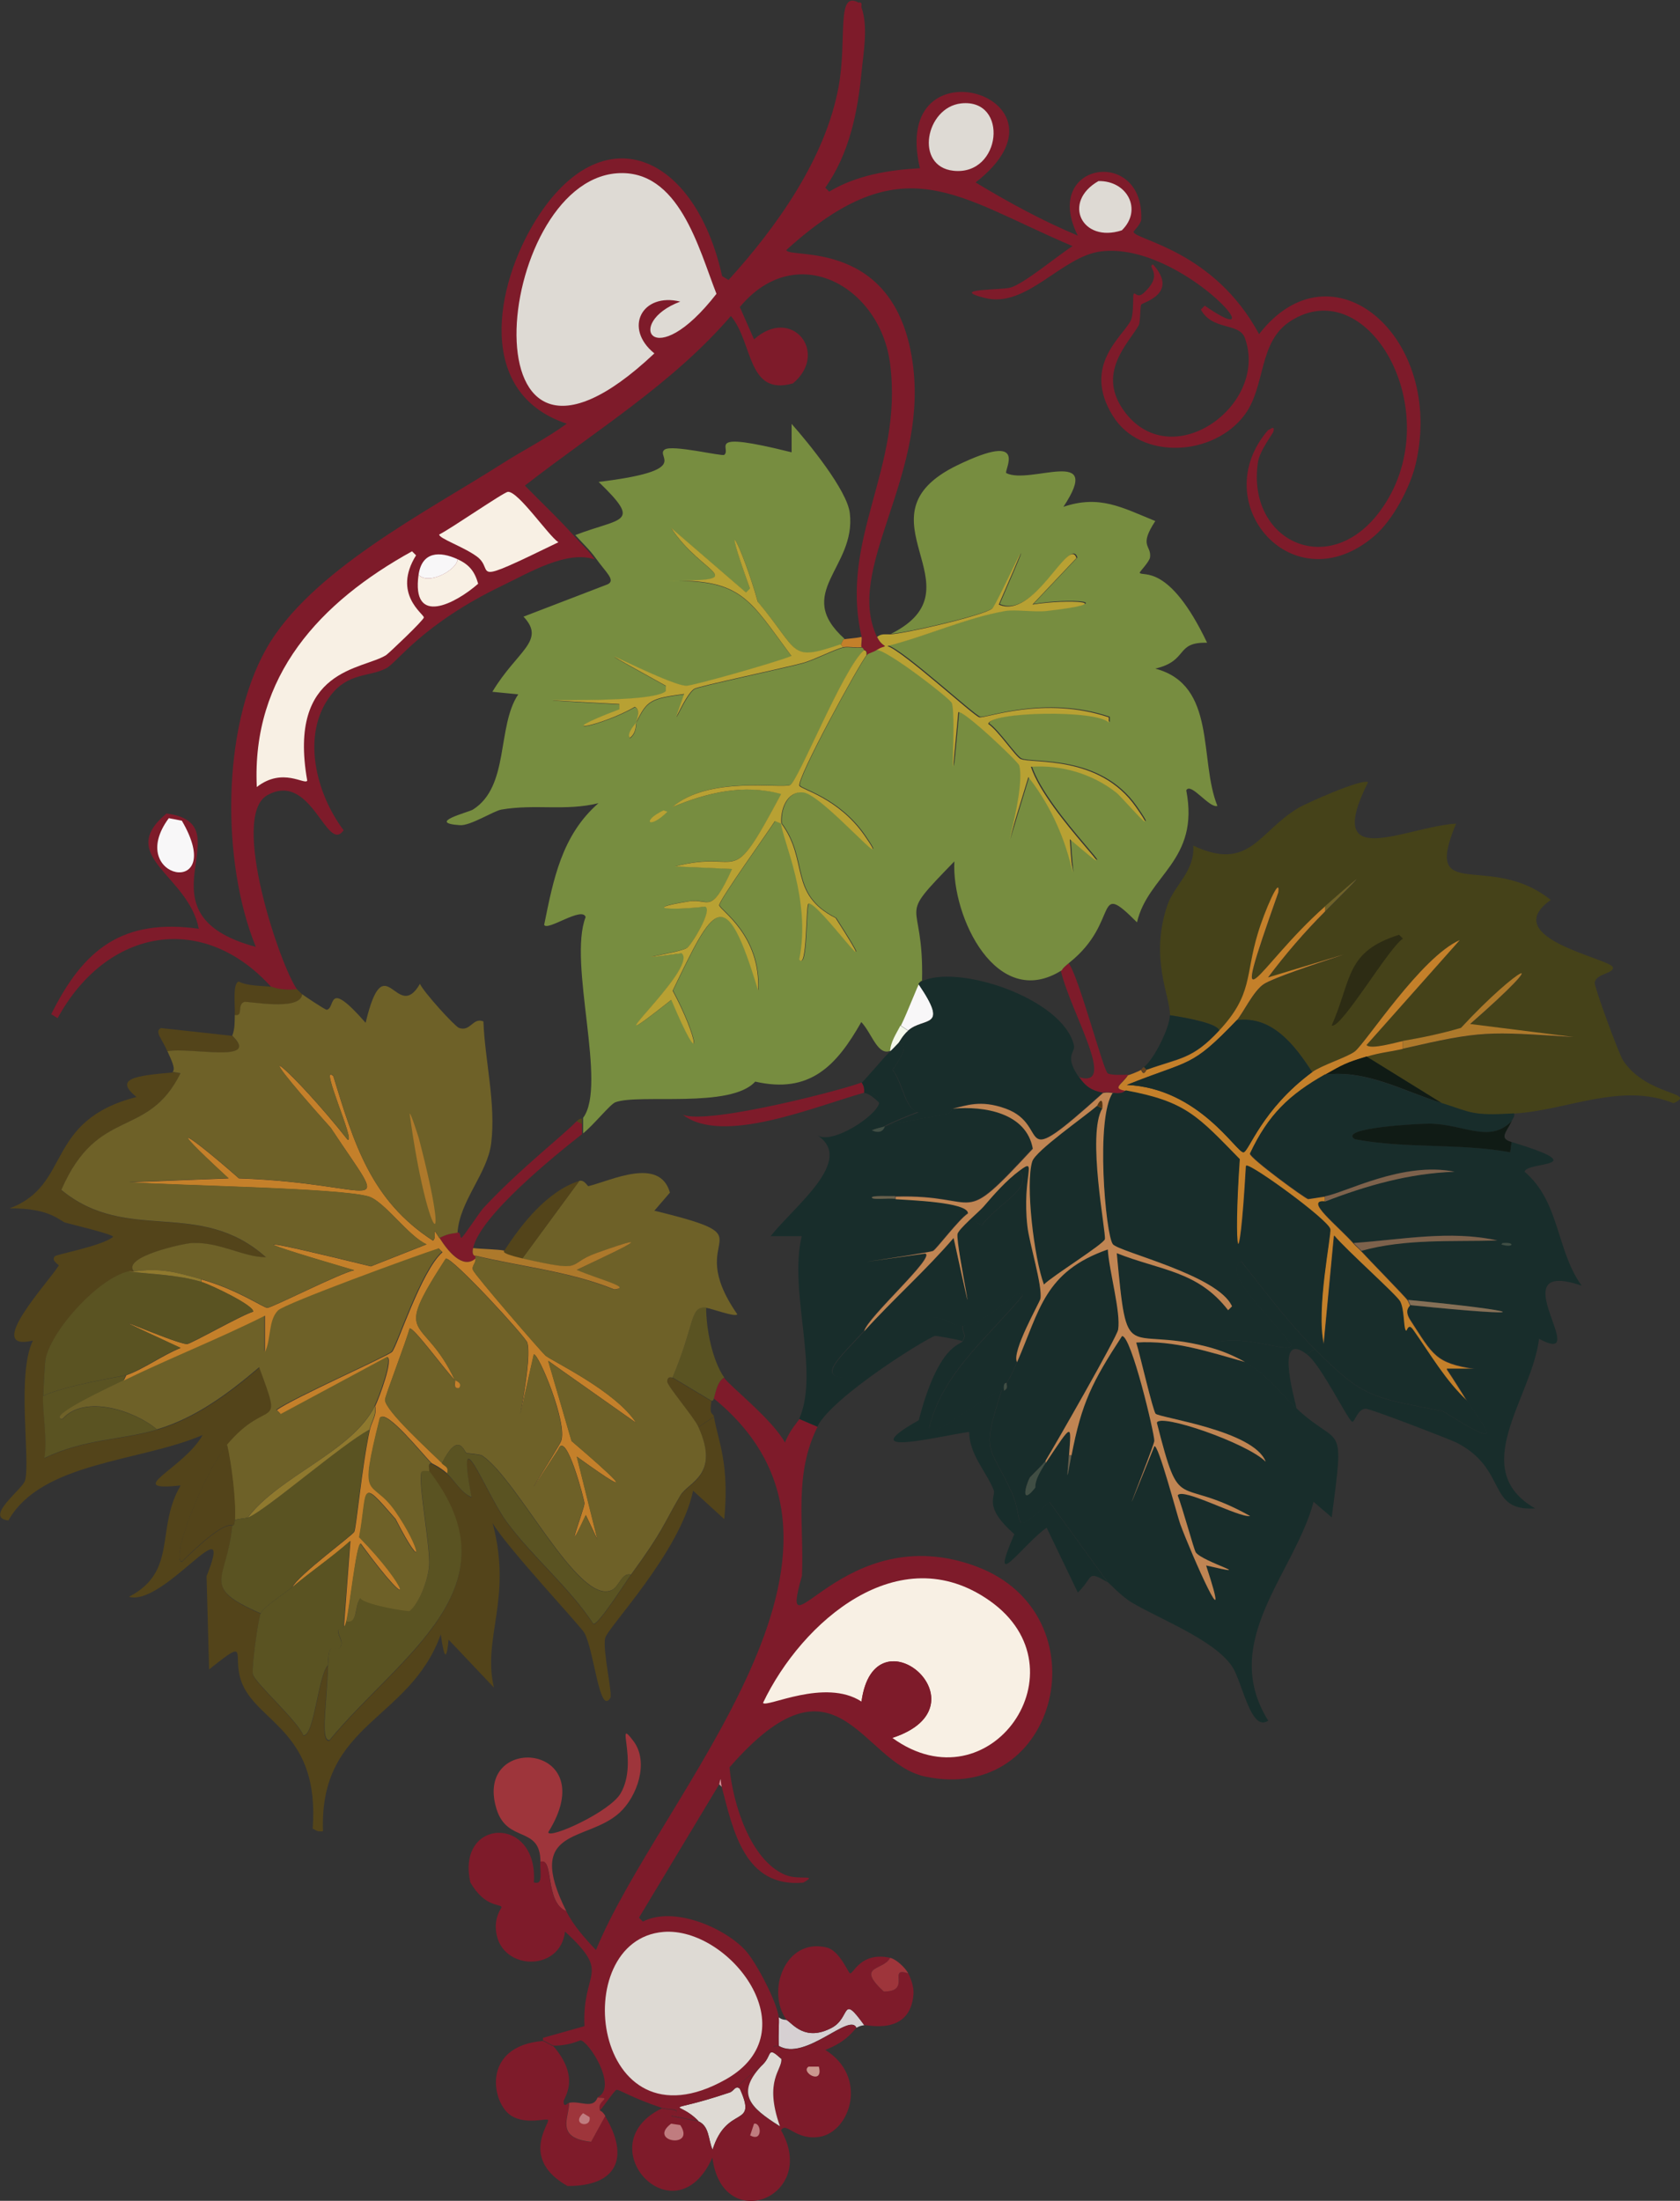 <?xml version="1.0" encoding="UTF-8"?>
<svg id="Layer_2" data-name="Layer 2" xmlns="http://www.w3.org/2000/svg" viewBox="0 0 86.29 113.03"><rect x="0" y="0" width="86.29" height="113.03" fill="#333333" stroke="none"/>
  <defs>
    <style>
      .cls-1 {
        fill: #654320;
      }

      .cls-1, .cls-2, .cls-3, .cls-4, .cls-5, .cls-6, .cls-7, .cls-8, .cls-9, .cls-10, .cls-11, .cls-12, .cls-13, .cls-14, .cls-15, .cls-16, .cls-17, .cls-18, .cls-19, .cls-20, .cls-21, .cls-22, .cls-23, .cls-24, .cls-25, .cls-26, .cls-27, .cls-28, .cls-29 {
        stroke-width: 0px;
      }

      .cls-2 {
        fill: #182d2b;
      }

      .cls-3 {
        fill: #101b15;
      }

      .cls-4 {
        fill: #c07c7f;
      }

      .cls-5 {
        fill: #8f792e;
      }

      .cls-6 {
        fill: #778d40;
      }

      .cls-7 {
        fill: #6e6128;
      }

      .cls-8 {
        fill: #dedad4;
      }

      .cls-9 {
        fill: #7d624c;
      }

      .cls-10 {
        fill: #2d2c14;
      }

      .cls-11 {
        fill: #f8f7f8;
      }

      .cls-12 {
        fill: #ca988f;
      }

      .cls-13 {
        fill: #d6d0d2;
      }

      .cls-14 {
        fill: #c08553;
      }

      .cls-15 {
        fill: #67604c;
      }

      .cls-16 {
        fill: #b8a133;
      }

      .cls-17 {
        fill: #454219;
      }

      .cls-18 {
        fill: #f3f8ea;
      }

      .cls-19 {
        fill: #9e353b;
      }

      .cls-20 {
        fill: #5a5322;
      }

      .cls-21 {
        fill: #f8f0e4;
      }

      .cls-22 {
        fill: #d99097;
      }

      .cls-23 {
        fill: #7e1b2a;
      }

      .cls-24 {
        fill: #53441a;
      }

      .cls-25 {
        fill: #857057;
      }

      .cls-26 {
        fill: #404e44;
      }

      .cls-27 {
        fill: #533513;
      }

      .cls-28 {
        fill: #c4802a;
      }

      .cls-29 {
        fill: #ad792b;
      }
    </style>
  </defs>
  <g id="Layer_1-2" data-name="Layer 1">
    <g>
      <path class="cls-13" d="M44.39,104.01c-.2.03-.23.05-.4.13-.35-.8-2.63,1.74-3.99.93-.03-.66.03-1.2,0-1.46.2.15.38.12.4.13.33.21.96,1.13,2.33.4.98-.53.47-1.79,1.66-.13Z"/>
      <g>
        <path class="cls-23" d="M45.72,100.55c-.35.68-1.79.37-.33,1.73,1.48,0,.16-1.31,1.26-.93.16.31.29.71.27,1.06-.16,2.16-2.36,1.57-2.53,1.6-1.19-1.65-.68-.4-1.66.13-1.37.73-1.99-.19-2.33-.4-1.06-1.45-.08-4.24,2.06-3.72.67.16,1.11,1.31,1.2,1.33.17.04.55-1.13,2.06-.8Z"/>
        <path class="cls-19" d="M46.65,101.35c-1.11-.38.22.94-1.26.93-1.46-1.36-.02-1.05.33-1.73.31.07.78.51.93.8Z"/>
      </g>
      <g>
        <path class="cls-23" d="M44.12.12c.21,0,.1.18.13.27.35.97.1,2.32,0,3.33-.2,2.07-.63,4.17-1.86,5.92l.2.2c1.41-.84,3.04-1.11,4.66-1.2-1.59-6.73,8.49-3.65,2.86.73,1.67,1.01,3.43,1.97,5.25,2.73-1.9-3.76,3.37-4.59,3.26-.86,0,.27-.41.63-.4.67.09.42,4.13.94,6.45,5.25,3.75-4.84,9.55.15,8.05,6.65-.28,1.21-1.18,2.91-2.13,3.72-4.17,3.56-8.7-1.69-5.45-5.45.06.02.35-.29.27.07-.03.14-.71.98-.8,1.6-.59,4.01,3.62,6.05,6.25,2.53,3.65-4.89-.51-12.42-4.59-9.78-1.65,1.07-1.25,3.32-2.33,4.79-1.58,2.15-5.35,2.38-6.78.07-1.62-2.61.55-4.1.93-4.92.14-.3.1-1.27.13-1.33.08-.15.19.25.53-.07,1.07-.99.12-1.32.47-1.46,1.36,1.5-.53,1.95-.6,2.06-.07.1-.04.9-.13,1.06-.5.92-2.26,2.48-.67,4.52,2.46,3.14,7.36-.46,6.12-3.86-.29-.81-1.66-.36-2.26-1.46l.2-.2c3.91,2.7-1.2-3.29-5.32-2.79-2.05.25-3.83,2.95-5.99,2.39-1.87-.48.83-.39,1.33-.53.69-.19,2.45-1.66,3.19-2.13-5.96-2.52-8.68-5.26-14.7.2.07.49,5.73-.71,6.52,6.05.67,5.76-3.54,10.34-1.86,13.83.18.37.41.44.4.47-.02.06-.17.03-.4.2-.22.15-.46.19-.53.27.05-.31-.13-.25-.13-.27-.1-.17-.13-.12-.13-.13-.04-.13.04-.38,0-.53-1.18-5.08,2.14-8.64,1.46-14.03-.5-4-4.83-6.42-7.72-2.93l.73,1.66c1.93-1.74,3.88.68,2,2.26-2.37.67-2.04-2.1-3.19-3.46-3.01,3.5-7.02,5.93-10.58,8.71.84.86,1.73,1.69,2.53,2.59.37.42.73.72,1.06,1.2-1.44-.48-3.35.67-4.72,1.33-4.14,1.99-5.4,3.94-5.99,4.26-.85.45-1.95.21-2.86,1.4-1.53,2-.75,5.04.67,6.92-.87,1.24-1.65-3.07-3.92-1.8-1.94,1.08.66,8.77,1.53,9.98-.87.09-1.26-.13-1.33-.13-3.5-3.89-8.44-3.03-10.97,1.6l-.33-.2c1.67-3.37,3.68-4.93,7.58-4.39-.53-2.77-4.3-3.72-1.66-5.92,4.13.54-1.8,5.14,4.59,6.85-1.76-4.3-1.77-11.21.53-15.3,2.25-4,8.25-7.05,12.11-9.51,1.09-.7,2.28-1.29,3.33-2.06-4.69-1.56-3.69-7.07-1.6-10.44,3.42-5.5,8.18-3.44,9.58,2.86l.33.2c2.47-2.72,4.97-6.23,5.65-9.91.46-2.49-.15-5.02,1.06-4.32Z"/>
        <g>
          <path class="cls-11" d="M8.67,42.02l.67.13c2.38,4.07-2.98,3-.67-.13Z"/>
          <g>
            <path class="cls-8" d="M31.68,8.9c3.2-.24,4.21,3.88,5.12,6.19-3.26,4.19-4.74,1.48-1.86.4-1.96-.48-2.93,1.36-1.33,2.66-9.96,9.39-8.28-8.76-1.93-9.25Z"/>
            <path class="cls-21" d="M21.17,28.32l.2.2c-1.23,1.98.4,3.01.4,3.19,0,.14-1.81,1.85-1.93,1.93-1.19.77-5.08.65-4.06,6.45-.11.25-1.26-.71-2.59.33-.27-5.72,3.25-9.5,7.98-12.11Z"/>
            <path class="cls-21" d="M26.09,25.26c.53-.03,2.06,2.23,2.59,2.59-4.83,2.35-3.19,1.46-4.19.73-.68-.5-1.96-.93-1.93-1.13.56-.27,3.32-2.18,3.53-2.19Z"/>
            <path class="cls-8" d="M49.37,5.31c2.46-.26,2.08,3.73-.4,3.46-2.01-.22-1.43-3.26.4-3.46Z"/>
            <path class="cls-8" d="M56.42,9.3c1.48-.03,2.28,1.48,1.2,2.53-2.06.67-3.08-1.46-1.2-2.53Z"/>
            <path class="cls-21" d="M21.5,29.52c.51.56,2-.27,2-.8.61.28.88.63,1.06,1.26-1.15,1.01-3.44,2.23-3.06-.47Z"/>
            <path class="cls-11" d="M23.5,28.72c0,.53-1.48,1.36-2,.8.17-1.2,1.09-1.22,2-.8Z"/>
          </g>
        </g>
      </g>
      <path class="cls-8" d="M35.87,108.93c-1.12-1.16-1.97-.26,1.6-1.46.23-.08.31-.4.53-.2.93,2.07-.65.76-1.4,3.13-.23-.51-.15-1.2-.73-1.46Z"/>
      <g>
        <path class="cls-23" d="M43.99,104.15c-.09.04-.44.69-1.6,1.13,2.23,1.4,1.27,4.19-.27,4.46-1.26.22-1.74-.81-2-.33,1.95,3.42-3.02,5.42-3.53,1.4-1.92,4.29-6.49-.64-2.59-2.53.29.1,1.19-.01.47.4l1.4.27c.58.26.5.96.73,1.46.74-2.37,2.33-1.06,1.4-3.13-.22-.2-.3.12-.53.2l1.73-1.46c-1.47,1.51-.67,2.24.86,3.19-.84-2.38.13-2.88.07-3.46-.04-.39-.4-.52-.4-.6,0-.11.27-.05.27-.07,1.36.81,3.64-1.73,3.99-.93Z"/>
        <path class="cls-8" d="M40.13,105.74c.06.58-.91,1.08-.07,3.46-1.53-.96-2.33-1.69-.86-3.19.47-.48.18-.95.93-.27Z"/>
        <path class="cls-4" d="M34.47,109.07l.47.07c.82,1.24-1.71.86-.47-.07Z"/>
        <path class="cls-12" d="M41.53,106.14h.53c.25.99-.97.28-.53,0Z"/>
        <path class="cls-4" d="M38.73,109.07c.37-.09.47.97-.2.6l.2-.6Z"/>
      </g>
      <path class="cls-19" d="M29.09,98.16c-1.13-.46-.62-2.8-1.33-2.53,0-1.9-1.71-.93-2.26-2.73-1.2-3.93,5.54-3.41,2.66,1.2.02.38,3.17-1.04,3.72-2,.94-1.63-.35-4.03.67-2.66.79,1.07.18,2.83-.73,3.66-1.69,1.54-4.92.69-2.73,5.06Z"/>
      <g>
        <path class="cls-23" d="M41.06,72.88l.93.4c-1.24,2.48-.68,5-.8,7.65-1.3,4.61,2.12-3.05,8.98-.47,6.53,2.46,4.25,12.25-2.66,10.78-3.31-.71-4.48-6.86-10.04-.47.16,1.8,1.05,4.76,2.86,5.52.73.3,1.72-.06.93.4-3,.27-3.6-2.65-4.19-4.92-.08-.3-.03-.64-.13-.13l-4.12,6.85.2.2c1.57-.81,4.15.29,5.25,1.46.56.6,1.64,2.67,1.73,3.46.03.27-.03.8,0,1.46,0,.01-.27-.04-.27.07,0,.08.36.21.4.6-.75-.68-.46-.22-.93.27l-1.73,1.46c-3.57,1.2-2.71.3-1.6,1.46l-1.4-.27c.73-.41-.17-.3-.47-.4-1.58-.53-2.21-.96-2.33-.93-.11.02-.67.87-.86,1.06-.22-.51.7-.65-.13-.67,1.09-.5-.43-2.88-.86-2.93-.07,0-.58.28-1.4.27-.03,0-.5-.27-.53-.27v-.13l2.13-.6c-.13-2.92,1.43-2.62-1-4.86-.23,2.08-3.23,2.02-3.53.07-.13-.85.29-1.27.27-1.33-.07-.17-.86.02-1.6-1.26-.75-3.32,3.5-3.48,3.26,0,.46.12.33-.32.33-1.06.71-.27.2,2.06,1.33,2.53.38.75.96,1.4,1.53,2,3.29-8.02,15.65-20.51,6.05-28.33.09-.33.19-.88.53-1.06.32.45,2.49,2.15,3.13,3.33.22-.61.7-1.13.73-1.2Z"/>
        <path class="cls-21" d="M45.85,89.25c5-1.65-.94-6.75-1.6-1.86-1.88-1.22-4.87.33-5.06.07,1.99-4.18,6.99-8.53,11.64-5.25,5,3.51.02,10.67-4.99,7.05Z"/>
        <path class="cls-8" d="M34.08,99.22c3.36-.27,7.58,5.11,3.19,7.58-6.84,3.85-8.2-7.17-3.19-7.58Z"/>
        <path class="cls-23" d="M45.85,89.25c-.31-.22-1.36-1.71-1.6-1.86.65-4.89,6.59.21,1.6,1.86Z"/>
        <path class="cls-22" d="M37.07,91.77l-.13-.13c.11-.51.06-.16.13.13Z"/>
      </g>
      <g>
        <path class="cls-23" d="M28.42,105.08c1.44,1.68.52,2.65.53,2.86.01.37.26,0,.27.07.02.72-.75,1.8,1.13,2l.73-1.33c1.27,2.12.63,3.6-1.93,3.59-2.45-1.38-.91-3.21-1-3.39-.06-.11-1.1.25-1.86-.2-1.04-.61-1.61-3.6,1.6-3.86.03,0,.5.27.53.27Z"/>
        <g>
          <path class="cls-19" d="M30.82,108.4s.12.02.27.27l-.73,1.33c-1.88-.2-1.11-1.27-1.13-2,.55-.13,1.23.35,1.46-.27.83.01-.09.15.13.67Z"/>
          <path class="cls-4" d="M29.95,108.53l.33.2c.12.6-.98.4-.33-.2Z"/>
        </g>
      </g>
      <path class="cls-23" d="M54.89,49.47c.51.66,1.77,5.46,2,5.65.14.11.84.09,1.06.07-.31.48-.86.68-.13.8-.03,0-.08.22-.67.13-.41-.06-.51,0-.53,0-.58-.12-.86-.31-1.2-.8,1.99.61-.39-3.24-.93-5.45.02-.02-.02-.06.4-.4Z"/>
      <path class="cls-23" d="M29.89,57.72v.53c-1.39,1.09-5.23,4.19-5.59,5.85-.09.43.13.38.13.4,0,.04,0,.09,0,.13-.67.59-1.46-.42-1.86-1.06.38-.18.52-.2.93-.27.18-.03.11.28.2.27.09-.02.95-1.34,1.13-1.53,1.88-2.02,4.09-3.72,4.79-4.46l.27.13Z"/>
      <path class="cls-11" d="M46.65,52.93l-.4-.27c.29-.58.85-2.04.93-2.13,1.6,2.35.28,1.68-.53,2.39Z"/>
      <g>
        <path class="cls-6" d="M43.32,32.84s-.12.26-.13.27c-2.67.9-2.05.44-4.26-2.19-.82-2.89-1.97-5.03-.4-.67l-.2.2-3.86-3.33c1.62,2.48,4.27,2.69-.2,2.73,3.85-.12,4.22.96,6.39,3.86-.91.37-5.07,1.53-5.39,1.53-1,0-7.16-3.38-1.06,0v.27c-.79.83-11,.18-2.39.67v.27c-3.75,1.42-.88.84.8-.13.27.16.13.53.07.8,0,.04-.53.58-.33.8.36-.27.3-.74.33-.8.55-1.14.74-1.23,2.46-1.46-.92,2.6-.01.05.53-.27.25-.14,4.73-1.09,5.59-1.33.55-.15,1.63-.71,2.06-.8.25-.05.64.04.93,0,0,0,.03-.04.13.13-1.06.91-3.4,6.77-3.79,6.92-.49.19-4.17-.48-6.05,1.13,1.79-.73,3.66-1.19,5.59-.67-2.75,5.13-1.9,2.78-5.45,3.72l2.93.13c-1.11,2.42-1.18,1.5-2.19,1.66-2.81.44-.41.44.8.27.44.14-.74,2.01-.93,2.13-.45.26-3.73.72-.27.27.95.74-5.28,6.14-.53,2.39,1.66,3.94,1.38,1.98.07-.47,2.11-4.36,2.68-5.69,4.39,0,.14-2.88-1.98-4.14-2-4.39-.01-.26,2.53-3.79,2.86-4.32l.33.13c.08.86,1.56,3.9.93,6.98.41.59.32-2.76.47-2.86.39-.27,4.23,5.15,1.4.73-2.44-1.23-1.37-2.93-2.79-4.86-.06-.7.28-1.68,1.13-1.6,1,.1,4.84,4.66,3.13,2.19-1.33-1.9-3.23-2.34-3.33-2.53-.17-.34,3.1-6.34,3.46-6.72.07-.08.31-.11.53-.27.53,0,3.78,2.5,3.86,2.73.26.75-.23,6.62.33.47.21-.17,3.07,2.53,3.13,2.73.41,1.42-1.64,7.43.47.6,2.65,3.35,2.36,7.23,2.13,3.19,3.67,3.13-1.17-1.22-2-3.72,1.56-.11,3.16.36,4.39,1.33.3.24,2.37,2.7,1,.73-1.88-2.69-5.31-2.2-5.92-2.46-.26-.11-1.16-1.46-1.66-1.8.08-.62,5.56-.74,6.19-.07v-.27c-3.31-1.12-6.32.07-6.65,0-.29-.07-3.9-3.39-4.72-3.66,1.99-.5,4.03-1.44,6.05-1.8.53-.09,1.49.07,2.13,0,3.86-.44,1.16-.65-.73-.33l2.26-2.39c-.39-1.17-2.16,3.19-3.99,2.39,2.55-5.87-.1,0-.33.2-.4.35-4.49,1.3-5.25,1.33,4.76-2.39-2.01-6.02,3.39-8.65,3.78-1.83,2.36.31,2.53.4,1.22.61,5.02-1.42,2.93,1.73,1.86-.63,3.02.04,4.72.73-.87,1.32-.19,1.23-.27,1.86-.03.24-.56.76-.53.8.14.22,1.5-.52,3.46,3.59-1.66-.04-.93.92-2.66,1.33,3.18.84,2.23,4.68,3.19,7.05-.41.14-1.37-1.24-1.6-.8.7,3.63-1.96,4.33-2.53,6.78-2.25-2.26-.84-.04-3.46,2.06-.42.34-.38.38-.4.4-3.35,2.12-5.67-2.75-5.52-5.59-3.1,3.19-1.56,1.68-1.66,6.12-.17.09-.12.12-.13.13-.08.08-.64,1.55-.93,2.13-.21.41-.52.86-.53,1.33-.68.33-.96-.84-1.53-1.46-1.28,2.26-2.65,3.7-5.45,3.06-1.26,1.4-5.96.61-7.18,1.06-.27.1-1.11,1.16-1.66,1.6v-.8c1.26-1.68-.79-7.95.13-10.31-.17-.57-1.97.74-2.13.4.47-2.32.9-4.6,2.79-6.25-1.7.42-3.25.03-4.99.33-.4.07-1.59.84-2.13.8-1.75-.12.44-.66.67-.8,1.89-1.19,1.22-4.27,2.33-5.92l-1.33-.13c1.27-2.12,2.77-2.61,1.6-3.86l4.32-1.66c.43-.21-.09-.61-.6-1.33-.34-.47-.69-.78-1.06-1.2,2.39-.92,3.44-.56,1.2-2.73,4.87-.59,2.88-1.3,3.39-1.66.38-.27,2.94.36,3.06.27.41-.33-1.11-1.27,3.46-.13v-1.46c.85.96,2.86,3.41,2.99,4.59.33,2.81-2.92,4.07-.27,6.45Z"/>
        <g>
          <path class="cls-18" d="M46.65,52.93c-.33.29-.42.56-.53.67-.14.14-.24.26-.4.4.01-.47.32-.92.53-1.33l.4.27Z"/>
          <g>
            <path class="cls-16" d="M45.05,33.38c.23-.17.38-.14.4-.2,0-.03-.22-.09-.4-.47.23-.18.41-.12.67-.13.76-.03,4.85-.98,5.25-1.33.23-.2,2.88-6.06.33-.2,1.83.8,3.6-3.56,3.99-2.39l-2.26,2.39c1.89-.31,4.59-.11.73.33-.64.07-1.6-.09-2.13,0-2.02.36-4.06,1.3-6.05,1.8.82.27,4.43,3.59,4.72,3.66.33.07,3.34-1.12,6.65,0v.27c-.63-.67-6.1-.56-6.19.07.51.34,1.41,1.69,1.66,1.8.61.26,4.04-.23,5.92,2.46,1.38,1.97-.69-.49-1-.73-1.23-.97-2.83-1.44-4.39-1.33.82,2.5,5.67,6.85,2,3.72.23,4.04.52.15-2.13-3.19-2.11,6.83-.05.82-.47-.6-.06-.2-2.91-2.9-3.13-2.73-.56,6.16-.07.29-.33-.47-.08-.23-3.32-2.73-3.86-2.73Z"/>
            <g>
              <path class="cls-16" d="M44.52,33.64c-.35.38-3.63,6.38-3.46,6.72.1.19,2,.63,3.33,2.53,1.72,2.46-2.13-2.09-3.13-2.19-.85-.09-1.19.89-1.13,1.6l-.33-.13c-.33.53-2.87,4.06-2.86,4.32.01.25,2.14,1.51,2,4.39-1.71-5.69-2.28-4.36-4.39,0,1.32,2.45,1.59,4.41-.07.47-4.75,3.75,1.48-1.65.53-2.39-3.47.45-.18,0,.27-.27.2-.11,1.37-1.99.93-2.13-1.21.17-3.6.18-.8-.27,1.01-.16,1.09.76,2.19-1.66l-2.93-.13c3.56-.94,2.71,1.41,5.45-3.72-1.93-.53-3.8-.07-5.59.67,1.88-1.61,5.56-.94,6.05-1.13.39-.15,2.73-6.01,3.79-6.92,0,.01.18-.04.13.27Z"/>
              <path class="cls-28" d="M44.25,32.71c.04.15-.04.4,0,.53-.29.04-.68-.05-.93,0l-.13-.13s.12-.26.13-.27c.09-.03.65-.06.93-.13Z"/>
              <path class="cls-16" d="M43.19,33.11l.13.13c-.43.09-1.51.65-2.06.8-.86.24-5.34,1.19-5.59,1.33-.55.31-1.45,2.86-.53.27-1.72.23-1.91.32-2.46,1.46.06-.27.21-.64-.07-.8-1.67.98-4.55,1.55-.8.13v-.27c-8.6-.48,1.61.16,2.39-.67v-.27c-6.1-3.38.07,0,1.06,0,.32,0,4.47-1.16,5.39-1.53-2.16-2.9-2.53-3.98-6.39-3.86,4.47-.03,1.82-.25.2-2.73l3.86,3.33.2-.2c-1.58-4.37-.42-2.23.4.67,2.2,2.63,1.59,3.09,4.26,2.19Z"/>
              <path class="cls-16" d="M40.13,42.29c1.42,1.92.35,3.62,2.79,4.86,2.83,4.42-1-1.01-1.4-.73-.14.1-.06,3.45-.47,2.86.63-3.08-.86-6.13-.93-6.98Z"/>
              <path class="cls-16" d="M34.08,41.62l.2.07c-.94.93-1.36.49-.2-.07Z"/>
              <path class="cls-16" d="M32.68,37.1c-.03.06.03.53-.33.8-.2-.22.32-.76.33-.8Z"/>
            </g>
          </g>
        </g>
      </g>
      <path class="cls-24" d="M29.89,57.45v.27l-.27-.13c.19-.2.26-.12.27-.13Z"/>
      <path class="cls-23" d="M44.25,55.59c.19.26.12.51.13.53-2.57.72-7.27,2.71-9.31,1.13,1.32.55,8.71-1.41,9.18-1.66Z"/>
      <g>
        <path class="cls-24" d="M13.92,50.67c.07,0,.46.23,1.33.13.01.02.18.18.27.27-.09.91-2.84.33-2.99.4-.36.17,0,.75-.47.67.02-.59-.12-1.62.2-1.73.46.24,1.17.21,1.66.27Z"/>
        <path class="cls-24" d="M8.87,55.06l.4.07c-1.7,3.42-4.23,1.65-6.12,5.99,3.41,2.81,7.08.39,10.51,3.46-1.16,0-2.36-.79-3.79-.73-.47.02-3.64.72-2.99,1.46-.08.01-.19-.02-.27,0-1.54.34-3.9,2.95-4.26,4.46-.06.26-.1,1.44-.13,1.93-.05.78.23,2.19.07,3.19,2.13-1.01,3.92-.91,5.79-1.46,1.98-.58,3.7-1.87,5.25-3.19,1.28,3.44.47,1.44-1.66,3.99-1.27,1.51-2.93,5.9-2.33,5.99.65-.64,2.11-2.03,2.59-1.86-.25,2.86-1.71,3.13,1.46,4.52-.13.27-.48,2.81-.4,3.13.1.43,2.29,2.38,2.59,3.13.56.09.77-3.08,1.26-3.59-.07,2.06-.41,3.89.07,3.86,3.62-4.39,9.76-7.85,5.12-13.83.04-.05-.1-.4.13-.4.04.03.39.17.8.53.42.37.71.95,1.26,1.2-.84-4.42.71-.23,1.8,1.26,1.3,1.78,3.23,3.38,4.46,5.25.25.07,1.69-2.21,1.93-2.53,1.68-2.29,1.64-2.55,2.53-4.06.41-.7,2.06-1.01.93-3.53l.8-.53c.23,1.28.8,2.41.53,5.25l-1.6-1.46c-.67,3.18-4.41,7.04-4.52,7.58-.13.64.39,2.86.27,3.06-.56.93-.82-2.38-1.33-3.33-.17-.33-4.02-4.43-4.72-5.65,1.04,3.88-.54,5.89.07,8.45l-2.33-2.46c-.13,1.45-.29.51-.4-.27-1.61,4.47-6.25,4.5-6.05,10.11-.34.04-.38-.08-.53-.13.37-4.9-2.7-5.41-3.59-7.38-.66-1.48.49-2.58-1.73-.8l-.13-4.79c1.53-3.83-2.17,1.57-3.99,1.06,2.54-1.31,1.35-3.52,2.66-5.72-3.03.32.13-.83,1.13-2.59-3.24,1.39-8.28,1.37-9.98,4.39-1.28-.16.75-1.62.86-2.06.28-1.07-.45-5.44.4-7.18-2.59.61.84-3.04,1.33-3.86.02-.03-.42-.25-.2-.47.11-.11,2.44-.53,2.99-1,0-.13-2.19-.65-2.46-.73-.29-.09-.77-.75-2.86-.73,3.21-1.19,1.77-4.5,6.52-5.72-1.16-.94-.1-1.09,1.86-1.26Z"/>
        <path class="cls-24" d="M11.93,53.2c1.5,1.45-2.17.56-3.33.8-.27-.64-.69-1.03-.33-1.2l3.66.4Z"/>
        <path class="cls-7" d="M19.24,72.22c-1.16,2.34-4.89,3.58-6.52,5.72-.12.04-.47.05-.67.13.06-.97-.17-2.86-.4-3.86,2.14-2.55,2.94-.55,1.66-3.99-1.55,1.32-3.27,2.61-5.25,3.19-1.1-.94-3.72-1.84-4.86-.53-.92-.12,2.56-1.72,3.13-2,2.38-1.16,4.88-2.14,7.25-3.33v1.86c.32-.63.16-1.62.67-2.13.36-.37,6.99-2.79,8.25-3.19l.2.2c-1.1.96-2.34,4.86-2.59,5.12-.23.24-5.1,2.39-5.92,2.99l.2.2,5.45-2.93c.39.02-.41,2.15-.6,2.53Z"/>
        <path class="cls-28" d="M22.57,63.57c.4.64,1.19,1.66,1.86,1.06.03.24-.22.39-.13.6.11.27,3.51,4.2,3.72,4.39.34.29,3.61,1.82,4.66,3.46l-4.52-3.19,1.2,4.12c1.86,1.59,3.93,3.44.27.8l1.06,4.26-.6-1.26c-1.24,2.68-.07-.31-.07-.6,0-.17-.94-3.77-1.33-2.79-2.87,4.42.02-.1.13-.4.35-.92-1.16-4.52-1.4-4.46-1.51,6.64,0,.58-.33-.6-.08-.29-3.85-4.4-4.19-4.32-2.82,4.37-1.16,2.76.47,6.25-.51-.52-2.13-2.75-2.33-2.66-.16.63-1.26,3.46-1.26,3.66-.01.55,2.33,2.66,2.93,3.26.19.19.36.17.27.53-.41-.36-.76-.5-.8-.53-.41-.38-2.34-2.83-2.66-2.33-1.12,4.49-.46,2.98.8,4.79,1.32,1.9,1.54,3.4,0,.4-1.89-2.18-1.4-1.57-1.86.93,2.53,2.57,3.04,4.38.07.33-.23.07-.56,3.3-.73,3.99-.09.37-.13.25-.13.27l.33-4.39c-.94.85-2.04,1.58-2.99,2.39.29-.62,3.1-2.67,3.19-2.86.11-.24.39-3.38.8-5.25.09-.41.37-.73.27-1.2.19-.38.99-2.51.6-2.53l-5.45,2.93-.2-.2c.82-.61,5.69-2.76,5.92-2.99.26-.27,1.49-4.16,2.59-5.12l-.2-.2c-1.26.41-7.88,2.83-8.25,3.19-.51.51-.35,1.5-.67,2.13v-1.86c-2.37,1.19-4.87,2.17-7.25,3.33l.13-.27c.89-.31,1.88-1.04,2.79-1.4-5.92-2.74-.27-.18.33-.2.19,0,2.84-1.51,3.39-1.66.1-.3-2.18-1.39-2.66-1.53v-.13c1.86.52,3.21,1.47,3.39,1.46.24,0,3.77-1.8,4.46-1.93-6.72-1.97-4.37-1.48.86-.2l2.86-1.13c-.93-.41-2.19-2.24-2.99-2.46-1.57-.44-9.78-.55-12.3-.73l5.12-.2c-3.59-3.3-1.97-2.2.53,0,7.38.26,7.93,2.25,4.72-2.59-4.97-5.55-1.87-2.86.86.6.45.22-1.48-3.98-.73-3.26,1.06,3.45,1.93,6.39,5.12,8.45.25-.19-.15-.9.33-.13Z"/>
        <path class="cls-20" d="M6.61,65.3c1.27.17,2.48.16,3.72.53.48.14,2.76,1.23,2.66,1.53-.55.15-3.2,1.66-3.39,1.66-.6.02-6.26-2.54-.33.2-.91.35-1.9,1.09-2.79,1.4-.22.07-2.98.5-4.26,1.06.03-.49.07-1.66.13-1.93.35-1.51,2.72-4.11,4.26-4.46Z"/>
        <path class="cls-20" d="M14.99,81.53c-.32.27-1.42.96-1.6,1.33-3.18-1.39-1.72-1.66-1.46-4.52,0-.01.11.09.13-.27.2-.08.54-.09.67-.13.84-.29,4.84-3.79,6.25-4.52-.41,1.87-.69,5.01-.8,5.25-.09.19-2.9,2.24-3.19,2.86Z"/>
        <path class="cls-20" d="M22.04,75.54c4.64,5.98-1.5,9.45-5.12,13.83-.47.03-.13-1.8-.07-3.86.05-1.63.41-.39.67-1,.11-.28-.21-.59-.13-.8.04-.12.2.02.27-.2,0-.01.04.1.13-.27.62.14.4-.75.73-1.2.09.31,2.39.7,2.53.67.51-.42.95-1.61,1-2.33.07-.95-.57-4.23-.4-4.79.04-.13.37-.03.4-.07Z"/>
        <path class="cls-7" d="M22.17,75.15c-.24,0-.09.35-.13.4-.03.03-.36-.07-.4.07-.17.56.47,3.84.4,4.79-.05.72-.49,1.91-1,2.33-.14.04-2.44-.35-2.53-.67-.33.44-.11,1.34-.73,1.2.17-.69.51-3.93.73-3.99,2.98,4.05,2.46,2.24-.07-.33.46-2.5-.03-3.11,1.86-.93,1.54,3,1.32,1.5,0-.4-1.26-1.81-1.92-.29-.8-4.79.32-.51,2.25,1.95,2.66,2.33Z"/>
        <path class="cls-20" d="M17.65,83.53c-.06.22-.22.08-.27.2-.08.21.25.52.13.8-.25.61-.61-.63-.67,1-.5.51-.71,3.68-1.26,3.59-.3-.75-2.49-2.7-2.59-3.13-.08-.31.27-2.86.4-3.13.18-.37,1.28-1.06,1.6-1.33.95-.81,2.05-1.55,2.99-2.39l-.33,4.39Z"/>
        <path class="cls-20" d="M6.47,70.62l-.13.27c-.56.28-4.05,1.88-3.13,2,1.13-1.31,3.76-.4,4.86.53-1.87.55-3.66.45-5.79,1.46.16-1-.11-2.41-.07-3.19,1.28-.57,4.04-.99,4.26-1.06Z"/>
        <path class="cls-24" d="M12.06,78.07c-.02.36-.13.25-.13.27-.48-.17-1.95,1.22-2.59,1.86-.6-.09,1.06-4.47,2.33-5.99.23,1,.46,2.89.4,3.86Z"/>
        <g>
          <path class="cls-7" d="M23.5,63.31c-.41.06-.55.08-.93.27-.48-.77-.08-.06-.33.13-3.19-2.05-4.06-4.99-5.12-8.45-.75-.72,1.18,3.47.73,3.26-2.73-3.46-5.83-6.15-.86-.6,3.2,4.85,2.66,2.86-4.72,2.59-2.5-2.2-4.12-3.3-.53,0l-5.12.2c2.53.18,10.74.29,12.3.73.8.23,2.06,2.05,2.99,2.46l-2.86,1.13c-5.24-1.28-7.58-1.77-.86.2-.69.13-4.21,1.93-4.46,1.93-.18,0-1.54-.95-3.39-1.46-1.33-.37-2.06-.59-3.46-.4-.65-.74,2.52-1.44,2.99-1.46,1.43-.06,2.63.73,3.79.73-3.43-3.07-7.1-.65-10.51-3.46,1.89-4.34,4.42-2.56,6.12-5.99l-.4-.07c.16-.17-.07-.61-.27-1.06,1.16-.23,4.82.65,3.33-.8.14-.36.12-.69.13-1.06.46.08.1-.5.47-.67.15-.07,2.91.51,2.99-.4.05.05,1.19.81,1.26.8.48-.07-.04-1.66,2,.67.98-4.12,1.59.08,2.79-2,.2.44,1.79,2.18,2,2.26.6.22.72-.56,1.26-.33.07,1.97.65,4.22.4,6.25-.19,1.56-1.62,2.96-1.73,4.59Z"/>
          <path class="cls-5" d="M10.33,65.7v.13c-1.25-.37-2.45-.37-3.72-.53.08-.02.18.01.27,0,1.4-.19,2.13.03,3.46.4Z"/>
          <path class="cls-29" d="M21.04,57.19c.07-.02.43,1.14.47,1.26,1.77,6.78.41,5.25-.47-1.26Z"/>
        </g>
        <g>
          <path class="cls-20" d="M36.27,67.16c0,1.1.32,2.72.93,3.59-.34.18-.44.73-.53,1.06-.05.19-.13.12-.13.13l-2-1.2c1.18-2.78.88-3.68,1.73-3.59Z"/>
          <path class="cls-24" d="M34.54,70.76l2,1.2c-.13.78.09.58.13.8l-.8.53c-.22-.48-1.6-2.09-1.6-2.33.01-.32.25-.17.27-.2Z"/>
          <path class="cls-7" d="M36.27,67.16c-.85-.09-.55.81-1.73,3.59-.01.03-.25-.12-.27.2,0,.23,1.38,1.84,1.6,2.33,1.13,2.51-.52,2.82-.93,3.53-.89,1.51-.85,1.76-2.53,4.06-.48-.12-.6.62-1,.8-1.72.76-4.8-5.69-6.65-6.92-.11-.07-.72-.1-.8-.13-.12-.05-.4-1.18-1.26.53-.6-.6-2.94-2.71-2.93-3.26,0-.19,1.11-3.03,1.26-3.66.2-.09,1.81,2.14,2.33,2.66.05.05-.13.45.2.4.23-.25-.19-.38-.2-.4-1.62-3.49-3.29-1.88-.47-6.25.34-.07,4.11,4.03,4.19,4.32.33,1.18-1.18,7.24.33.6.24-.07,1.74,3.53,1.4,4.46-.11.3-3,4.82-.13.4.39-.98,1.33,2.62,1.33,2.79,0,.29-1.17,3.28.07.6l.6,1.26-1.06-4.26c3.66,2.64,1.59.79-.27-.8l-1.2-4.12,4.52,3.19c-1.05-1.64-4.31-3.17-4.66-3.46-.22-.19-3.62-4.12-3.72-4.39-.08-.21.16-.36.13-.6,0-.04,0-.09,0-.13,2.37.57,4.85.81,7.12,1.73.94-.09-.73-.49-1.93-1,1.31-.65,4.96-2.28,1-.86-1.61.58-.48,1.02-3.79.27l2.93-3.99c.26-.08.43.28.47.27,1.18-.29,3.66-1.53,4.19.33l-.8.93c6.16,1.5,1.33,1.09,4.26,5.32-.09.17-1.35-.31-1.6-.33Z"/>
          <path class="cls-20" d="M32.41,80.87c-.24.32-1.68,2.59-1.93,2.53-1.23-1.88-3.16-3.47-4.46-5.25-1.09-1.49-2.63-5.68-1.8-1.26-.56-.24-.84-.83-1.26-1.2.09-.36-.08-.35-.27-.53.87-1.71,1.15-.59,1.26-.53.08.04.69.06.8.13,1.85,1.23,4.93,7.68,6.65,6.92.4-.17.52-.92,1-.8Z"/>
          <g>
            <path class="cls-24" d="M26.83,64.64c-1.29-.29-.88-.39-.93-.4.89-1.39,2.24-3.09,3.86-3.59l-2.93,3.99Z"/>
            <path class="cls-29" d="M24.43,64.5s-.22.03-.13-.4c.42.05,1.28.06,1.6.13.06.01-.36.1.93.4,3.32.75,2.18.31,3.79-.27,3.96-1.42.32.22-1,.86,1.2.51,2.87.91,1.93,1-2.27-.92-4.74-1.16-7.12-1.73Z"/>
          </g>
          <path class="cls-28" d="M23.37,70.89s.43.15.2.4c-.33.05-.15-.35-.2-.4Z"/>
        </g>
        <path class="cls-5" d="M18.98,73.42c-1.41.74-5.41,4.23-6.25,4.52,1.62-2.14,5.36-3.38,6.52-5.72.1.46-.18.78-.27,1.2Z"/>
      </g>
      <g>
        <g>
          <path class="cls-17" d="M77.77,57.19c-2.24.14-2.23-.07-3.72-.53l-3.86-2.39c.72-.22,1.19-.24,1.86-.4,4.1-.94,4.31-.88,8.78-.6l-5.32-.67c4.51-3.94,2.53-3.03-.47.2-.99.28-1.98.5-2.99.67-.31.05-1.67.46-1.86.2l4.79-5.39.2-.27-.2.27c-1.99.87-4.82,5.27-5.39,5.72-.37.29-1.72.71-2.19,1.06-.89-1.37-2.04-2.89-3.86-2.66.28-.29.85-1.52,1.4-1.86.99-.62,8.47-2.83.2-.33.88-1.2,1.88-2.34,2.93-3.39,1.8-1.81,2.47-2.44,0-.27-3.51,3.09-5.09,6.92-2.39-.73.11-.93-.71.95-1.06,2.13-.65,2.15-.24,3.11-2,4.99-.02-.36-1.61-.66-2.53-.8.03-.96-1.06-2.91-.13-5.65.35-1.03,1.42-1.74,1.33-3.06,2.9,1.36,3.35-.72,5.39-1.93.43-.26,3.27-1.52,3.59-1.33-2.35,4.68,1.92,2.29,4.52,2.13-1.76,4.21,1.72,1.39,4.86,3.92-2.76,1.97,3.09,3.01,3.19,3.46.08.32-.89.32-.93.8-.02.21,1.23,3.64,1.46,3.99,1.24,1.85,3.85,1.61,2.59,2.19-2.7-1.09-5.44.36-8.18.53Z"/>
          <path class="cls-10" d="M71.86,48.01l.2.2c-.7.41-3.18,4.66-3.66,4.46,1.05-2.4.7-3.79,3.46-4.66Z"/>
          <path class="cls-29" d="M72.05,53.86v-.4c1.01-.17,2-.38,2.99-.67,2.99-3.23,4.98-4.14.47-.2l5.32.67c-4.47-.28-4.68-.34-8.78.6Z"/>
          <path class="cls-7" d="M68.06,46.81v-.27c2.47-2.17,1.8-1.54,0,.27Z"/>
          <path class="cls-28" d="M74.98,48.27l.2-.27-.2.27Z"/>
        </g>
        <g>
          <path class="cls-2" d="M45.45,57.85c-.22.06-.45.11-.67.2.55.26.63-.18.67-.2,1.07-.3,2.19-.43,3.26-.67.12-.03.18-.26.2-.27,1.64-.15,3.8.22,4.12,2.06-3.88,4.19-2.49,2.34-7.05,2.46-.29,0-1.2-.05-1.2.07,0,.13.76.03,1.2.07.62.05,3.74.14,3.72.73-.47.31-1.64,1.87-1.8,1.93-.37.15-7.14,1.08-.4.13.58.14-2.96,3.28-3.13,3.99-1.11,1.24-2.35,2.28-1.13,2.39,5.48-4.61,4.77-2.69,6.19-2.66-.05.4.25.39,0,.8-.19-.08-1.33-.28-1.4-.27-.38.08-5.28,3.11-6.05,4.66l-.93-.4c1.07-2.43-.56-6.54.13-9.38h-1.6c1.26-1.59,4.36-3.91,2.39-5.19.76.52,3.07-1,3.19-1.66.07-.36-.4-.47-.4-.6,0-.14,1-1.04,1.06-1.13.55.71.65,2.07,1.33,2.19-.6.22-1.15.46-1.73.73Z"/>
          <path class="cls-2" d="M53.7,75.01c-.14.23-.77.81-.8.86-.25.46-.47,1.47.27.53.04-.05-.12-.29.53-1.26,1.39-2.08,1.32-2.05,1.2-.4-.11,1.42-.11,1.26.13,0,.51-2.68,1.06-3.77,2.59-6.12.47-.08,1.7,5.1,1.66,5.39-.04.33-2.58,6.64,0,.27.19-.19,1.19,3.61,1.33,3.99.58,1.55,2.77,6.51,1.33,2.13,2.76.65-.16-.16-.53-.67-.11-.14-.68-2.3-.93-2.93.25-.43,3.15,1.17,3.72,1.06-3.85-2.15-3.55.07-4.79-4.79.13-.52,4.62,1.03,5.59,2-.6-1.6-5.42-2.25-5.65-2.46-.14-.13-.83-3.17-1-3.66,1.95-.13,3.75.48,5.59,1,1.2.68,1.84,1.63,2.66,2.39,2.25,2.1,2.48.47,1.8,5.59l-.93-.8c-.97,3.66-4.87,7.17-2.33,11.24-.9.62-1.33-2.01-1.86-2.79-.92-1.36-3.68-2.41-5.12-3.26-.55-.32-1.19-1.02-1.26-1.06l-2.99-4.12c-2.07,1.89-1.26,1.02-1.93-.47-1.14-2.51-1.61-1.92-.53-5.25.04-.02.1.02.13,0,.22-.11.13-.21.13-.4.24-.37.36-.67.53-1.06,1.17-2.68,1.4-4.64,4.66-5.79.06,1.08.68,3.24.53,4.12-.06.38-3.22,5.88-3.72,6.72Z"/>
          <path class="cls-2" d="M51.44,71.42c-1.08,3.34-.6,2.75.53,5.25.67,1.48-.14,2.35,1.93.47l2.99,4.12c-1.1-.64-.7-.27-1.53.53l-1.6-3.33c-1.22.85-3.05,3.55-1.66.33-1.64-1.43-.93-1.93-1.06-2.26-.4-.99-1.25-1.82-1.26-2.99-1.62.23-6.06,1.36-2.59-.6,1.02-3.92,2.14-3.85,2.26-4.06.25-.41-.05-.4,0-.8,1.16.03,3.1-2.28,3.06-1.53-1.77,2.14-4.1,3.95-4.79,6.78.48.46,1.73-.96,3.72-1.93Z"/>
          <path class="cls-28" d="M68.06,46.54v.27c-1.05,1.05-2.04,2.2-2.93,3.39,8.27-2.5.79-.29-.2.33-.55.34-1.12,1.57-1.4,1.86-2.39,2.49-2.36,2-5.65,3.33,3.71.17,5.63,3.49,5.99,3.46.27-.03.92-2.19,3.53-4.12.48-.35,1.82-.77,2.19-1.06.57-.45,3.4-4.85,5.39-5.72l-4.79,5.39c.2.26,1.56-.15,1.86-.2v.4c-.68.16-1.14.18-1.86.4-1.06.32-1.19.4-2.13.93-1.86,1.05-2.93,2.08-3.86,4.06,0,.23,2.81,2.29,2.99,2.33.04,0,.7-.11.86-.13v.27c-1.08-.13.66,1.23,1.46,2.13.13.15.28.26.4.4.4.44,2.3,2.38,2.39,2.53.04.06.09.2.13.27.02.03-.34.2,0,.73,1.18,1.82,1.29,2.22,3.33,2.53h-1.46c.37.55.71,1.1,1.06,1.66-1.14-1.05-1.92-2.4-2.79-3.66-.31-.44-.29.22-.4,0-.1-.2-.06-1.06-.27-1.46-.17-.33-2.8-2.68-3.39-3.39l-.53,5.59c-.42-1.78.4-5.63.33-5.92-.11-.48-4.07-3.36-4.32-3.26-.35,6.17-.67,4.59-.33-.33-2.17-2.21-2.77-2.95-5.85-3.53-.73-.12-.18-.32.13-.8.06,0,.55-.2.67-.27.15.36.25,0,.27,0,1.75-.63,2.35-.53,3.72-2,1.76-1.88,1.35-2.84,2-4.99.35-1.18,1.18-3.06,1.06-2.13-2.7,7.65-1.11,3.82,2.39.73Z"/>
          <path class="cls-2" d="M67.53,69.29l-.4.27c-1.63-1.25-.69,2.09-.53,2.79-.82-.77-1.46-1.71-2.66-2.39-.63-.36-1.29-.62-2-.8,1.53-.9,4.24.44,4.39-.07-1.09-1.55-3.58-3.63-2.59-4.32,1.24,1.55,2.38,3.11,3.79,4.52Z"/>
          <path class="cls-2" d="M62.61,52.93c-1.38,1.47-1.97,1.36-3.72,2l-.13-.13c.52-.41,1.31-2,1.33-2.66.92.14,2.51.44,2.53.8Z"/>
          <path class="cls-1" d="M58.89,54.93s-.12.36-.27,0c0,0,.01-.04.13-.13l.13.13Z"/>
          <path class="cls-2" d="M55.43,55.32c.34.49.62.68,1.2.8-4.74,4.27-2.57,1.68-4.99.8-1.32-.48-2.05-.14-2.73,0-.02,0-.08.24-.2.27-1.07.24-2.19.36-3.26.67.58-.28,1.13-.51,1.73-.73-.68-.12-.78-1.49-1.33-2.19.24-.36.99-1.39.27-1.33.11-.11.21-.38.53-.67.81-.72,2.13-.04.53-2.39.01-.02-.04-.04.13-.13,1.8-.95,7.27.83,7.85,3.26.09.38-.53.53.27,1.66Z"/>
          <path class="cls-2" d="M45.85,54.93c-.06.1-1.06.99-1.06,1.13,0,.12.47.23.4.6-.61-.59-.77-.5-.8-.53-.02-.02.06-.27-.13-.53.11-.06,1.18-1.35,1.46-1.6.16-.14.26-.26.4-.4.72-.06-.02.97-.27,1.33Z"/>
          <path class="cls-2" d="M52.23,69.96c-.17.4-.29.69-.53,1.06-.01.02-.19-.05-.13.4-.03.02-.1-.02-.13,0-1.99.97-3.25,2.39-3.72,1.93.69-2.83,3.02-4.64,4.79-6.78.04-.75-1.9,1.56-3.06,1.53-1.42-.03-.7-1.95-6.19,2.66-1.22-.12.02-1.16,1.13-2.39,1.47-1.63,3.16-3.12,4.59-4.79,1.53,6.97.1.36.2-.2.04-.24,1.12-1.16,1.33-1.4,0,.43-.83.7-.07.93.93-1.19,2.64-1.86,1.93-2.79.96-.72.11.25.4,2.86.1.9.78,3.05.67,3.72-.03.18-1.5,2.74-1.2,3.26Z"/>
          <path class="cls-15" d="M45.98,61.44v.13c-.44-.04-1.2.07-1.2-.07,0-.11.9-.06,1.2-.07Z"/>
          <path class="cls-26" d="M45.45,57.85s-.11.46-.67.2c.21-.09.45-.14.67-.2Z"/>
          <path class="cls-2" d="M67.4,55.06c-2.61,1.93-3.25,4.1-3.53,4.12-.35.04-2.28-3.29-5.99-3.46,3.29-1.32,3.26-.83,5.65-3.33,1.82-.23,2.97,1.29,3.86,2.66Z"/>
          <path class="cls-3" d="M70.19,54.26l3.86,2.39c-1.96-.61-3.83-1.72-5.99-1.46.94-.53,1.07-.61,2.13-.93Z"/>
          <path class="cls-26" d="M53.7,75.15c-.65.98-.49,1.21-.53,1.26-.74.94-.52-.07-.27-.53.03-.05.66-.64.8-.86v.13Z"/>
          <path class="cls-15" d="M55.03,74.75c-.24,1.26-.24,1.42-.13,0h.13Z"/>
          <path class="cls-26" d="M51.57,71.42c-.06-.45.12-.38.13-.4,0,.18.08.28-.13.4Z"/>
          <path class="cls-2" d="M75.38,71.95c1.06,1.69,1.99,2.55-1.26.53-3.63-.73-4.05-.64-6.58-3.19-1.41-1.41-2.56-2.97-3.79-4.52-.98.69,1.5,2.77,2.59,4.32-.15.51-2.86-.83-4.39.07-4.17-1.05-4.04,1.09-4.59-4.79,2.23.88,4.16.9,5.72,2.93l.2-.2c-.7-1.62-5.81-2.8-6.12-3.19-.38-.49-.9-6.54,0-7.78.58.09.63-.14.67-.13,3.08.57,3.68,1.31,5.85,3.53-.34,4.93-.01,6.51.33.33.25-.1,4.21,2.78,4.32,3.26.07.29-.75,4.14-.33,5.92l.53-5.59c.59.72,3.22,3.06,3.39,3.39.21.4.17,1.26.27,1.46.11.22.09-.44.4,0,.88,1.25,1.65,2.6,2.79,3.66Z"/>
          <g>
            <path class="cls-2" d="M68.06,55.19c2.15-.25,4.02.86,5.99,1.46,1.5.46,1.48.67,3.72.53.04.18-.07.26-.13.4-1.13,1.17-2.43.17-4.19.13-.48,0-4.79.21-3.86.8,2.65.5,5.36.18,7.98.67l.07-.53c4.38,1.34.72.99.67,1.53,1.82,1.55,1.62,4.05,2.93,5.85-4.34-1.48.67,4.25-2.19,2.73-.36,3.02-3.72,6.69-.2,8.71-2.52.16-1.37-2.03-4.06-3.39-.22-.11-4.41-1.75-4.66-1.73-.41.03-.54.68-.67.67-.21-.03-1.58-2.89-2.33-3.46l.4-.27c2.53,2.55,2.95,2.47,6.58,3.19,3.26,2.02,2.32,1.16,1.26-.53-.35-.56-.69-1.12-1.06-1.66h1.46c-2.04-.31-2.14-.7-3.33-2.53-.34-.53.02-.7,0-.73,6.64.69,6.03.33-.13-.27-.09-.15-2-2.09-2.39-2.53,2.28-.64,4.65-.46,6.98-.53-2.44-.54-4.93-.03-7.38.13-.8-.9-2.55-2.25-1.46-2.13,2.14-.83,4.34-1.45,6.65-1.53-2.68-.54-5.61,1.09-6.65,1.26-.16.03-.82.14-.86.13-.18-.04-2.99-2.1-2.99-2.33.93-1.98,2-3.01,3.86-4.06Z"/>
            <g>
              <path class="cls-3" d="M77.64,57.59c-.26.55-.67.88,0,1.06l-.07.53c-2.62-.48-5.33-.17-7.98-.67-.93-.59,3.37-.81,3.86-.8,1.76.03,3.06,1.03,4.19-.13Z"/>
              <path class="cls-9" d="M69.93,64.24c-.12-.13-.27-.25-.4-.4,2.45-.17,4.95-.67,7.38-.13-2.33.07-4.7-.1-6.98.53Z"/>
              <path class="cls-9" d="M68.06,61.71v-.27c1.04-.18,3.98-1.8,6.65-1.26-2.31.08-4.51.7-6.65,1.53Z"/>
              <path class="cls-25" d="M72.45,67.03c-.04-.06-.09-.2-.13-.27,6.16.59,6.77.95.13.27Z"/>
              <path class="cls-26" d="M77.18,63.84c.7-.06.53.28-.07.07l.07-.07Z"/>
            </g>
          </g>
          <path class="cls-2" d="M50.5,61.98c.56-.65,1.17-1.35,1.86-1.86.71.93-1,1.6-1.93,2.79-.76-.23.06-.5.07-.93Z"/>
          <g>
            <path class="cls-14" d="M57.16,56.12c-.9,1.24-.38,7.3,0,7.78.31.4,5.41,1.58,6.12,3.19l-.2.2c-1.56-2.03-3.49-2.04-5.72-2.93.55,5.88.42,3.74,4.59,4.79.71.18,1.36.44,2,.8-1.84-.51-3.63-1.13-5.59-1,.16.49.86,3.53,1,3.66.23.21,5.05.86,5.65,2.46-.97-.97-5.46-2.51-5.59-2,1.24,4.86.94,2.64,4.79,4.79-.57.1-3.47-1.49-3.72-1.06.25.63.83,2.78.93,2.93.37.5,3.29,1.31.53.67,1.44,4.38-.76-.57-1.33-2.13-.14-.38-1.14-4.18-1.33-3.99-2.58,6.38-.04.06,0-.27.03-.29-1.19-5.46-1.66-5.39-1.53,2.35-2.08,3.44-2.59,6.12h-.13c.12-1.65.19-1.68-1.2.4v-.13c.51-.84,3.66-6.34,3.72-6.72.15-.88-.47-3.05-.53-4.12-3.26,1.14-3.49,3.11-4.66,5.79-.31-.52,1.17-3.08,1.2-3.26.11-.67-.57-2.83-.67-3.72-.29-2.61.56-3.58-.4-2.86-.69.51-1.3,1.21-1.86,1.86-.21.24-1.29,1.15-1.33,1.4-.1.56,1.33,7.17-.2.2-1.43,1.67-3.12,3.16-4.59,4.79.16-.71,3.71-3.85,3.13-3.99-6.74.95.03.01.4-.13.16-.06,1.32-1.62,1.8-1.93.01-.59-3.11-.68-3.72-.73v-.13c4.56-.13,3.17,1.73,7.05-2.46-.33-1.84-2.48-2.21-4.12-2.06.68-.14,1.41-.48,2.73,0,2.42.88.24,3.47,4.99-.8.03,0,.12-.06.53,0Z"/>
            <path class="cls-2" d="M56.62,56.92c-.81,1.33.2,6.39.13,6.72-.05.25-2.71,1.9-3.13,2.33-.51-1.36-.96-5.18-.6-6.32.17-.55,2.71-2.31,3.33-2.86l.27.13Z"/>
            <path class="cls-27" d="M56.62,56.92l-.27-.13c.19-.4.31-.31.27.13Z"/>
          </g>
        </g>
      </g>
    </g>
  </g>
</svg>
